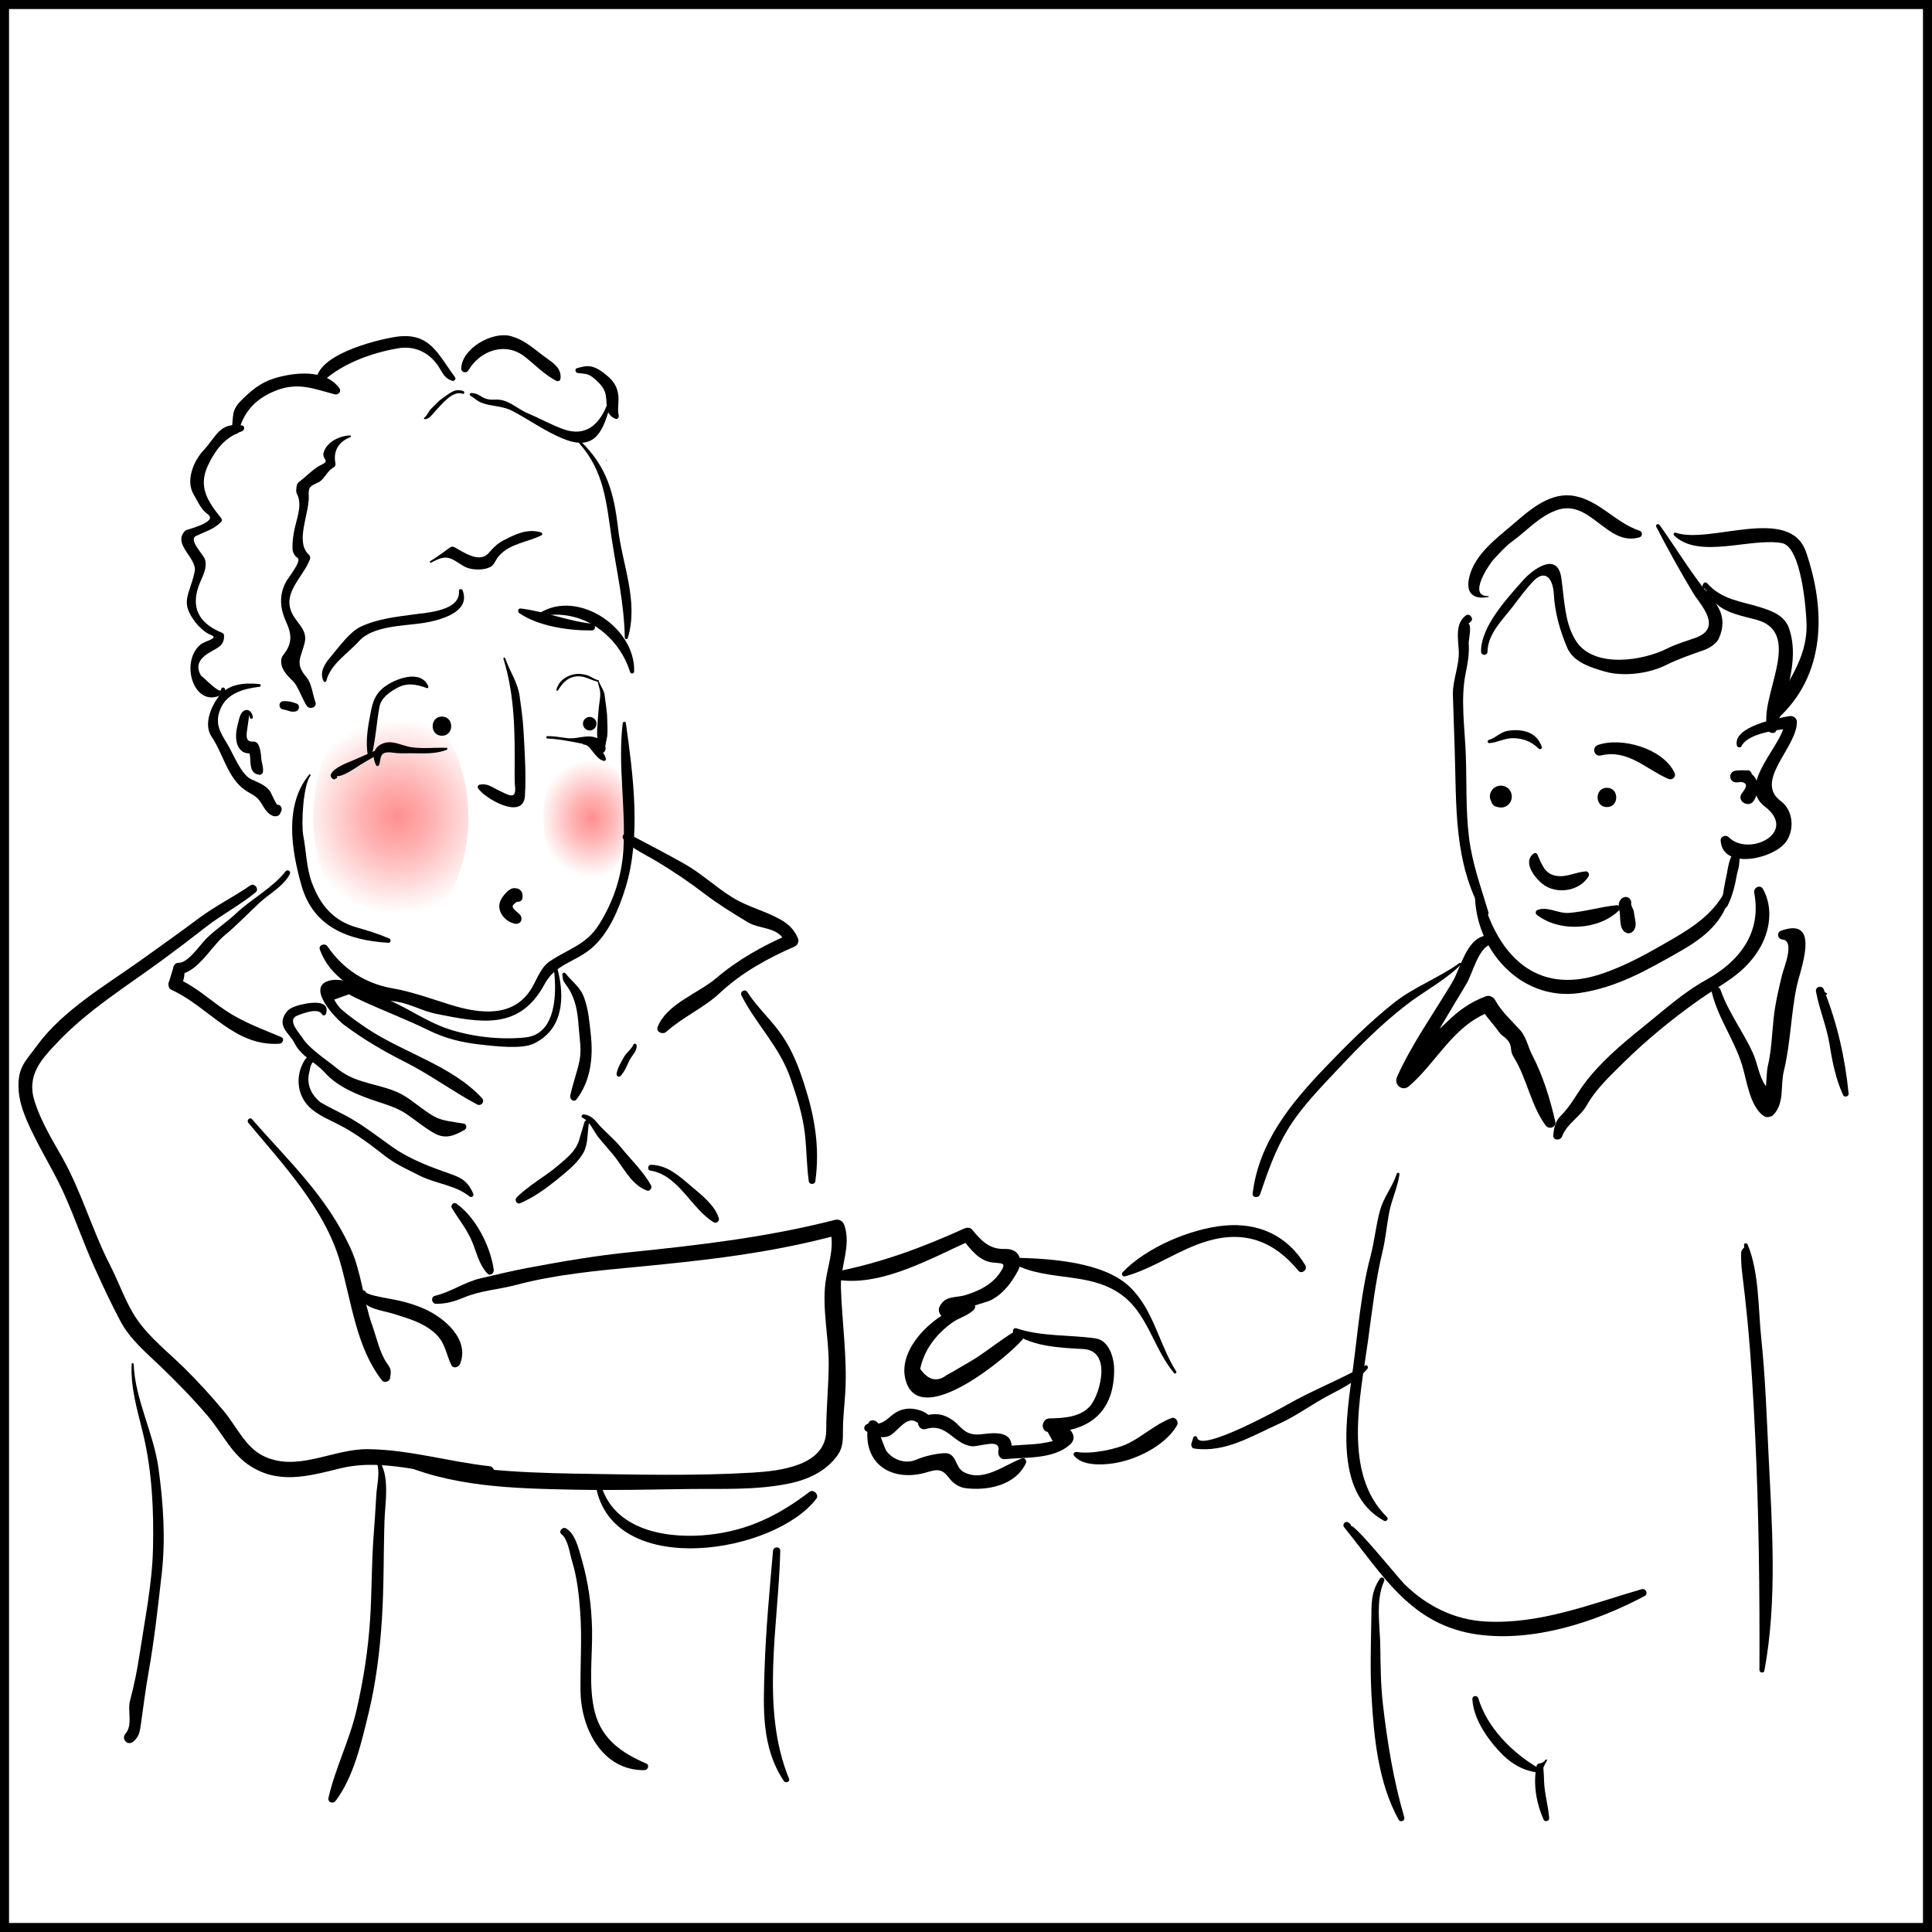 <?xml version="1.0" encoding="utf-8"?>
<!-- Generator: Adobe Illustrator 14.0.0, SVG Export Plug-In . SVG Version: 6.00 Build 43363)  -->
<!DOCTYPE svg PUBLIC "-//W3C//DTD SVG 1.1//EN" "http://www.w3.org/Graphics/SVG/1.1/DTD/svg11.dtd">
<svg version="1.1" id="Layer_1" xmlns="http://www.w3.org/2000/svg" xmlns:xlink="http://www.w3.org/1999/xlink" x="0px" y="0px"
	 width="400px" height="400px" viewBox="0 0 400 400" enable-background="new 0 0 400 400" xml:space="preserve">
<rect x="0" fill="none" stroke="#000000" stroke-width="3.74" width="400" height="400"/>
<radialGradient id="SVGID_1_" cx="-2943.248" cy="-580.052" r="49.052" gradientTransform="matrix(0.42 0 0 0.421 1318.434 413.229)" gradientUnits="userSpaceOnUse">
	<stop  offset="0" style="stop-color:#FF0000;stop-opacity:0.95"/>
	<stop  offset="0.364" style="stop-color:#FF0000;stop-opacity:0.651"/>
	<stop  offset="0.976" style="stop-color:#FF0000;stop-opacity:0"/>
</radialGradient>
<ellipse opacity="0.46" fill-rule="evenodd" clip-rule="evenodd" fill="url(#SVGID_1_)" cx="80.916" cy="169.271" rx="16.066" ry="24.35"/>
<radialGradient id="SVGID_2_" cx="-2847.519" cy="-477.422" r="26.476" gradientTransform="matrix(0.42 0 0 0.471 1318.434 394.259)" gradientUnits="userSpaceOnUse">
	<stop  offset="0" style="stop-color:#FF0000;stop-opacity:0.95"/>
	<stop  offset="0.364" style="stop-color:#FF0000;stop-opacity:0.651"/>
	<stop  offset="0.976" style="stop-color:#FF0000;stop-opacity:0"/>
</radialGradient>
<ellipse opacity="0.46" fill-rule="evenodd" clip-rule="evenodd" fill="url(#SVGID_2_)" cx="121.166" cy="169.271" rx="8.672" ry="14.727"/>
<g>
	<g>
		<path d="M104.232,136.392c2.391,7.756,2.374,15.446,2.317,23.532c-0.007,1.097-0.001,1.996,0.095,3.054
			c0.257,2.813-1.646,1.464-3.243,0.737c-1.599-0.728-2.418-1.6-4.125-1.249c-0.311,0.064-0.476,0.481-0.302,0.743
			c1.422,2.143,9.376,6.724,9.704,1.579c0.281-4.412-0.047-9.114-0.288-13.529c-0.127-2.324-0.474-4.755-0.794-7.059
			c-0.416-2.98-2.027-5.098-2.989-7.912C104.527,136.053,104.157,136.15,104.232,136.392L104.232,136.392z"/>
	</g>
</g>
<g>
	<g>
		<path d="M67.569,140.961c0.809-3.421,4.513-5.711,6.775-8.236c2.836-3.165,9.157-3.118,13.112-3.715
			c3.245-0.49,10.138-2.129,8.324-6.78c-0.147-0.377-0.808-0.367-0.764,0.104c0.379,4.094-6.456,4.489-9.292,4.869
			c-3.75,0.503-7.655,0.936-11.104,2.579c-2.258,1.076-4.487,4.251-6.087,6.115c-1.272,1.482-2.477,3.243-1.534,5.139
			C67.12,141.277,67.509,141.215,67.569,140.961L67.569,140.961z"/>
	</g>
</g>
<g>
	<g>
		<path d="M111.043,127.853c8.534-2.478,16.864,3.126,19.414,11.29c0.145,0.463,0.827,0.374,0.84-0.114
			c0.273-9.501-12.623-17.661-20.435-11.485C110.713,127.663,110.875,127.901,111.043,127.853L111.043,127.853z"/>
	</g>
</g>
<g>
	<g>
		<path d="M91.495,152.329c2.559,0,2.559-3.969,0-3.969S88.936,152.329,91.495,152.329L91.495,152.329z"/>
	</g>
</g>
<g>
	<g>
		<path d="M122.095,151.236c0.764,0,1.401-0.637,1.401-1.401s-0.637-1.401-1.401-1.401s-1.401,0.637-1.401,1.401
			S121.331,151.236,122.095,151.236L122.095,151.236z"/>
	</g>
</g>
<g>
	<g>
		<path d="M78.494,158.352c0.478-1.386-0.095-2.968,2.917-2.51c1.176,0.179,2.31,0.111,3.493,0.107
			c2.625-0.007,5.095,0.262,7.583-0.719c0.209-0.082,0.188-0.393-0.054-0.401c-2.469-0.084-4.895,0.237-7.358-0.139
			c-1.629-0.249-3.535-1.317-5.23-0.93c-2.403,0.548-3.042,2.608-1.972,4.674C78.017,158.713,78.405,158.613,78.494,158.352
			L78.494,158.352z"/>
	</g>
</g>
<g>
	<g>
		<path d="M113.358,152.907c1.998,0.07,4.067,0.462,6.035,0.844c1.481,0.287,2.955,0.45,3.904,1.756
			c0.683,0.938,2.435,0.416,2.004-0.845c-0.546-1.6-2.027-2.259-3.656-2.188c-1.526,0.066-2.766,0.554-4.36,0.333
			c-1.318-0.182-2.591-0.392-3.928-0.406C113.031,152.398,113.033,152.896,113.358,152.907L113.358,152.907z"/>
	</g>
</g>
<g>
	<g>
		<path d="M88.672,142.092c-1.568-3.716-7.17-1.483-9.396,0.371c-1.679,1.399-2.14,3.047-2.546,5.116
			c-0.571,2.903-1.117,6.05-0.537,8.977c0.074,0.375,0.643,0.351,0.731,0c0.848-3.348,1.015-6.786,1.63-10.178
			c0.34-1.875,2.031-3.038,3.576-3.902c2.183-1.222,4.065-0.797,6.257-0.013C88.621,142.548,88.748,142.272,88.672,142.092
			L88.672,142.092z"/>
	</g>
</g>
<g>
	<g>
		<path d="M125.317,154.771c-0.09-0.133,0.368-2.079,0.396-2.306c0.143-1.175,0.021-2.417,0.005-3.599
			c-0.022-1.633-0.341-3.173-0.513-4.79c-0.124-1.164-0.868-2.036-1.272-3.123c-0.048-0.131-0.228-0.079-0.206,0.057
			c0.061,0.386,0.469,1.767,0.488,1.896c0.195,1.295-0.127,2.397-0.252,3.667c-0.136,1.383-0.212,2.779-0.302,4.166
			c-0.066,1.012-0.197,4.222,1.349,4.433C125.22,155.2,125.467,154.994,125.317,154.771L125.317,154.771z"/>
	</g>
</g>
<g>
	<g>
		<path d="M123.871,140.832c-1.042-0.265-1.654-0.922-2.712-1.14c-0.861-0.177-1.526-0.247-2.395-0.069
			c-1.644,0.336-3.18,1.491-3.557,3.17c-0.043,0.192,0.215,0.308,0.32,0.135c0.994-1.635,2.177-2.889,4.231-2.913
			c1.503-0.018,2.637,0.868,4.029,1.117C123.982,141.167,124.068,140.881,123.871,140.832L123.871,140.832z"/>
	</g>
</g>
<g>
	<g>
		<path d="M128.925,149.75c-1.049,8.747,0.707,17.542,0.13,26.338c-0.361,5.499-2.081,10.607-4.995,15.263
			c-2.71,4.331-6.421,5.079-10.313,7.736c-1.833,1.251-2.619,3.795-3.729,5.602c-3.782,6.155-10.847,5.172-16.762,3.335
			c-3.977-1.234-7.933-2.699-12.072-3.418c-5.53-0.961-10.186-3.976-13.375-8.665c-0.521-0.767-1.94-0.306-1.583,0.667
			c1.592,4.322,4.742,6.596,8.498,8.98c2.188,1.39,4.866,1.401,7.333,1.786c2.953,0.462,5.369,1.953,8.271,2.536
			c9.296,1.867,17.266,3.438,22.424-6.162c2.205-4.104,6.222-4.524,9.611-7.336c3.617-3,5.779-8.204,7.127-12.563
			c3.3-10.667,1.596-23.349,0.084-34.188C129.518,149.26,128.965,149.415,128.925,149.75L128.925,149.75z"/>
	</g>
</g>
<g>
	<g>
		<path d="M114.684,200.709c0.585,4.768,0.562,13.393-5.882,14.075c-5.202,0.552-11.132-0.124-16.033-1.764
			c-4.878-1.632-9.103-4.882-13.944-6.675c-3.188-1.181-7.219-4.36-10.825-3.261c-4.647,1.418,1.639,7.917,3.192,9.077
			c4.012,2.997,8.105,5.417,12.577,7.663c5.225,2.624,9.89,6.113,15.012,8.841c0.845,0.449,1.667-0.612,1.014-1.314
			c-6.261-6.73-16.118-9.334-23.646-14.324c-1.885-1.25-3.833-2.617-5.534-4.105c-0.571-0.588-1.042-1.244-1.412-1.97
			c1.013-0.364,2.025-0.729,3.038-1.093c0.838,0.472,1.697,0.9,2.578,1.285c4.631,2.161,9.411,3.938,14.027,6.217
			c3.386,1.671,6.934,2.507,10.667,2.913c2.731,0.296,8.426,1.018,10.971-0.194c6.163-2.936,6.486-9.568,4.948-15.472
			C115.324,200.204,114.631,200.277,114.684,200.709L114.684,200.709z"/>
	</g>
</g>
<g>
	<g>
		<path d="M67.484,209.904c1.099-3.426-4.531-2.147-6.09-1.641c-1.368,0.443-2.145,0.994-2.679,2.309
			c-0.918,2.259,1.365,3.609,2.198,5.288c1.469,2.959,4.157,3.835,6.335,6.208c2.398,2.613,5.376,3.974,8.643,5.23
			c2.712,1.044,5.773,1.674,8.212,3.313c1.936,1.303,3.66,2.785,5.694,3.956c2.442,1.406,4.293,0.551,6.415-0.664
			c0.486-0.279,0.44-1.153-0.165-1.263c-1.942-0.349-4.447-0.534-6.104-1.456c-2.071-1.153-3.883-2.788-5.869-4.083
			c-4.302-2.805-9.994-2.345-14.181-5.811c-2.093-1.733-5.868-4.135-7.288-6.421c-0.539-0.867-3.269-3.688-1.131-4.563
			c1.13-0.463,4.413-1.77,5.209-0.299C66.872,210.357,67.373,210.25,67.484,209.904L67.484,209.904z"/>
	</g>
</g>
<g>
	<g>
		<path d="M66.41,219.169c-0.841-1.571-2.634-0.881-3.44,0.495c-1.844,3.147-1.472,6.995,1.039,9.5
			c1.684,1.68,4.236,2.695,6.306,3.77c3.405,1.768,6.358,4.028,9.373,6.38c2.224,1.734,4.702,2.828,7.2,4.093
			c3.289,1.666,7.415,1.951,10.288,4.288c0.453,0.368,1.039-0.08,0.794-0.612c-1.067-2.329-2.13-3.111-4.498-3.951
			c-4.33-1.535-8.516-3.027-12.318-5.718c-3.23-2.286-6.141-4.615-9.666-6.486c-1.733-0.92-3.489-1.723-5.176-2.731
			c-2.183-1.849-2.915-4.031-2.193-6.547c0.222-1.597,0.874-2.336,1.956-2.22C66.247,219.609,66.523,219.38,66.41,219.169
			L66.41,219.169z"/>
	</g>
</g>
<g>
	<g>
		<path d="M53.704,141.628c-3.244-0.315-6.642-0.071-8.688,2.916c-1.419,2.072-2.857,5.551-1.203,7.986
			c2.345,3.451,3.219,8.187,6.585,10.799c1.599,1.241,2.65,1.156,3.835,3.18c0.555,0.947,1.115,1.866,2.112,2.345
			c0.542,0.261,1.394,0.208,1.673-0.439c0.068-0.158,0.137-0.316,0.205-0.474c0.272-0.629-0.045-1.282-0.764-1.332
			c-0.293-0.02-1.257-2.282-1.401-2.529c-0.915-1.562-2.563-2.011-4.102-2.771c-2.107-1.04-3.684-5.313-4.87-7.239
			c-1.597-2.593-2.741-4.45-1.334-7.544c1.422-3.127,4.98-3.972,7.951-4.334C54.063,142.148,54.071,141.664,53.704,141.628
			L53.704,141.628z"/>
	</g>
</g>
<g>
	<g>
		<path d="M52.345,148.512c-0.06-0.773-0.618-1.732-1.565-1.472c-1.127,0.31-1.331,2.188-1.59,3.103
			c-0.799,2.819-0.237,6.663,3.572,5.684c-0.439-0.179-0.878-0.357-1.318-0.537c0.834,1.724-0.365,4.792,2.26,5.122
			c0.301,0.038,0.687-0.257,0.731-0.557c0.156-1.041-0.294-1.929-0.358-2.986c-0.061-1.003-0.175-1.852-0.618-2.756
			c-0.164-0.336-0.632-0.615-1.008-0.578c-1.779,0.171-1.431-1.529-1.227-2.831c0.074-0.471,0.127-0.943,0.199-1.414
			c0.052-0.342,0.21-1.922,0.299-0.778C51.754,148.909,52.377,148.912,52.345,148.512L52.345,148.512z"/>
	</g>
</g>
<g>
	<g>
		<path d="M45.782,142.736c-0.116,1.537-5.871-4.967-3.633-2.056c-2.875-3.741,0.678-5.251,2.668-6.417
			c1.184-0.693,1.586-1.4,1.575-2.668c-0.002-0.301-0.193-0.49-0.454-0.597c-4.935-2.021-6.613-5.447-4.508-10.424
			c0.648-1.532,1.481-3.038,1.014-4.735c-0.275-0.999-3.54-4.086-1.827-4.896c1.892-0.894,3.674-1.36,5.152-2.868
			c0.242-0.246,0.202-0.578,0-0.828c-2.771-3.445-4.864-6.503-2.627-11.067c1.578-3.22,3.446-5.63,6.97-6.899
			c0.513-0.185,0.669-1.104,0-1.2c-4.702-0.677-5.223,2.203-8.017,5.208c-2.065,2.222-3.683,6.253-2.002,9.08
			c0.862,1.449,1.482,3.071,2.899,4.085c2.32,1.66-4.407,3.177-4.612,3.382c-2.856,2.856,2.547,5.688,1.92,8.548
			c-1.1,5.02-3.153,6.193,0.247,10.567c0.661,0.85,1.956,2.053,2.967,2.439c2.077,0.794-1.042,1.241-2.01,2.062
			c-4.517,3.827-1.076,13.948,4.907,10.076c0.124-0.081,0.23-0.224,0.218-0.38c-0.01-0.137-0.021-0.275-0.031-0.412
			C46.559,142.21,45.822,142.21,45.782,142.736L45.782,142.736z"/>
	</g>
</g>
<g>
	<g>
		<path d="M49.426,89.295c1.092-4.259,3.738-6.94,7.922-8.513c4.484-1.685,7.733-0.243,11.995,0.866
			c0.66,0.172,1.39-0.602,0.944-1.229c-2.913-4.102-9.387-3.355-13.605-2.051c-2.723,0.842-4.758,2.54-6.733,4.53
			c-2.106,2.123-1.561,3.167-1.987,5.994C47.821,89.833,49.177,90.266,49.426,89.295L49.426,89.295z"/>
	</g>
</g>
<g>
	<g>
		<path d="M66.001,79.796c4.077-4.286,10.684-6.702,16.41-7.685c3.713-0.638,6.86,1.099,8.695,4.271
			c0.711,1.229,1.18,2.032,2.534,2.47c0.398,0.129,0.838-0.381,0.571-0.743c-3.639-4.934-5.268-9.495-12.446-8.342
			c-4.048,0.65-17.347,3.909-16.219,9.908C65.584,79.878,65.868,79.937,66.001,79.796L66.001,79.796z"/>
	</g>
</g>
<g>
	<g>
		<path d="M96.963,76.702c2.447-4.168,7.677-6.006,11.702-2.841c2.081,1.636,4.185,3.818,6.532,4.992
			c0.409,0.205,0.801-0.054,0.849-0.487c0.205-1.843-1.081-2.949-2.535-3.959c-2.592-1.801-4.689-4.023-7.814-4.834
			c-3.814-0.989-10.095,2.565-10.208,6.731C95.466,77.101,96.572,77.369,96.963,76.702L96.963,76.702z"/>
	</g>
</g>
<g>
	<g>
		<path d="M119.656,77.24c1.169,0.127,2.019,0.064,3,0.835c0.989,0.777,2.199,1.901,2.599,3.111c0.688,2.081-0.34,4.48,2.189,5.534
			c0.402,0.168,0.74-0.305,0.658-0.658c-0.332-1.431,0.103-2.88-0.103-4.335c-0.238-1.681-0.936-2.779-2.2-3.859
			c-0.868-0.742-1.902-1.541-3.007-1.882c-1.221-0.376-2.044-0.076-3.275,0.222C118.899,76.358,119.101,77.18,119.656,77.24
			L119.656,77.24z"/>
	</g>
</g>
<g>
	<g>
		<path d="M64.023,160.362c-5.215,6.32-3.694,15.61-1.605,22.966c2.472,8.702,9.792,11.373,18.001,11.865
			c0.573,0.034,0.569-0.73,0.124-0.917c-2.196-0.921-4.384-1.612-6.674-2.258c-4.877-1.375-7.59-4.663-9.302-9.283
			c-1.151-3.105-1.15-6.492-1.775-9.714c-0.437-2.253-0.087-10.372,1.49-12.459C64.396,160.412,64.142,160.217,64.023,160.362
			L64.023,160.362z"/>
	</g>
</g>
<g>
	<g>
		<path d="M69.635,160.638c1.133,0.403,4.141-1.789,4.967-2.293c2.221-1.355,4.503-2.578,6.753-3.879
			c0.198-0.114,0.066-0.446-0.157-0.373c-2.764,0.903-5.427,2.185-8.1,3.326c-1.297,0.554-3.848,1.453-4.554,2.813
			c-0.139,0.269-0.109,0.571,0.103,0.793c0.06,0.063,0.119,0.125,0.179,0.188c0.131,0.138,0.39,0.187,0.551,0.071
			c0.086-0.047,0.172-0.093,0.258-0.14C69.885,161.056,69.885,160.727,69.635,160.638L69.635,160.638z"/>
	</g>
</g>
<g>
	<g>
		<path d="M120.907,154.159c0.814-0.053,1.619,1.24,2.076,1.782c0.594,0.706,1.077,1.338,2,1.593
			c0.275,0.076,0.525-0.183,0.455-0.455c-0.271-1.045-0.953-1.782-1.867-2.578c-0.725-0.632-1.835-1.299-2.806-0.868
			C120.508,153.748,120.637,154.177,120.907,154.159L120.907,154.159z"/>
	</g>
</g>
<g>
	<g>
		<path d="M125.499,95.361c0.101,0,0.101-0.155,0-0.155S125.399,95.361,125.499,95.361L125.499,95.361z"/>
	</g>
</g>
<g>
	<g>
		<path d="M119.894,91.749c5.187,5.808,5.615,12.14,6.71,19.475c1.054,7.061,2.631,13.615,2.749,20.784
			c0.006,0.365,0.526,0.434,0.63,0.085c2.281-7.645-1.153-15.138-2.03-22.78c-0.836-7.287-2.333-12.719-7.702-17.922
			C120.015,91.163,119.677,91.507,119.894,91.749L119.894,91.749z"/>
	</g>
</g>
<g>
	<g>
		<path d="M125.588,84.052c-1.615,3.958-4.413,6.347-8.746,4.874c-2.546-0.866-4.983-2.269-7.46-3.309
			c-2.596-1.091-4.122-3.054-6.949-2.88c-2.834,0.174-2.791-1.346-4.901-1.362c-0.283-0.002-0.408,0.407-0.147,0.544
			c0.419,0.221,1.562,1.16,2.122,1.394c2.11,0.883,4.438,0.653,6.512,1.736c3.461,1.807,6.716,4.164,10.325,5.685
			c6.403,2.698,8.348-0.729,9.901-6.501C126.362,83.797,125.749,83.657,125.588,84.052L125.588,84.052z"/>
	</g>
</g>
<g>
	<g>
		<path d="M95.938,80.982c-1.824-0.716-3.03,0.615-4.454,1.572c-0.808,0.542-1.508,1.409-2.22,2.078
			c-0.534,0.502-0.834,1.452-1.416,1.844c-0.132,0.088-0.089,0.309,0.083,0.308c1.009-0.007,1.62-1.081,2.241-1.724
			c1.249-1.292,3.545-4.304,5.614-3.534C96.131,81.654,96.271,81.113,95.938,80.982L95.938,80.982z"/>
	</g>
</g>
<g>
	<g>
		<path d="M72.488,90.147c-1.937,0.083-4.11,0.985-5.139,2.742c-1.397,2.385,1.539,2.264-0.972,3.419
			c-1.341,0.617-3.125,2.479-4.432,3.439c-0.64,0.47-0.547,1.188-0.627,1.931c0,0.189,0.048,0.366,0.143,0.53
			c1.134,2.186,0.134,4.636-0.368,6.84c-0.358,1.573-0.604,3.112-0.52,4.714c0.033,0.617,0.475,1.406,1.01,1.72
			c0.979,0.573-1.849,4.078-2.229,4.735c-1.648,2.853-1.415,5.655-0.123,8.515c1.231,2.726,1.3,4.504-0.601,6.896
			c-0.505,0.634-0.49,1.495-0.278,2.267c0.364,1.322,1.541,2.354,2.454,3.286c0.838,0.856,1.867,3.697,2.691,4.94
			c0.587,0.886,2.211,0.34,1.804-0.761c-0.607-1.639-0.729-3.847-1.9-5.213c-2.421-2.826-1.048-4.049-0.333-7.022
			c0.568-2.361-0.997-3.599-2.159-5.373c-3.075-4.691,1.858-8.092,3.28-12.007c0.104-0.289-0.011-0.688-0.236-0.891
			c-2.947-2.662,0.148-8.629-0.029-12.144c-0.098-1.93,0.232-2.026,1.982-2.835c1.255-0.581,1.813-2.434,3.2-3.125
			c0.309-0.153,0.407-0.528,0.342-0.839c-0.521-2.485,0.665-4.482,3.089-5.401C72.72,90.44,72.709,90.138,72.488,90.147
			L72.488,90.147z"/>
	</g>
</g>
<g>
	<g>
		<path d="M58.713,146.913c0.4,0.04,0.792,0.19,1.173,0.311c0.483,0.153,0.889,0.169,1.381,0.052c0.681-0.163,0.9-1.268,0.206-1.577
			c-0.84-0.375-1.834-0.566-2.761-0.537C57.566,145.198,57.607,146.803,58.713,146.913L58.713,146.913z"/>
	</g>
</g>
<g>
	<g>
		<path d="M59.094,180.432c-2.519,3.286-7.166,5.792-10.207,8.67c-2.008,1.9-4.33,3.358-6.269,5.321
			c-1.273,1.289-3.69,4.957-5.611,4.909c-0.701-0.018-1.09,0.552-1.172,1.172c-0.268,0.878-0.535,1.757-0.802,2.635
			c-0.335,0.571-0.181,1.508,0.473,1.805c7.779,3.53,12.953,11.765,22.371,11.146c0.646-0.042,1.095-1.049,0.368-1.359
			c-3.973-1.695-7.924-3.097-11.539-5.516c-3.399-2.275-6.357-5.125-10.184-6.681c0.263,0.646,0.525,1.291,0.788,1.938
			c0.737-1.357,0.98-2.424,0.868-3.967c-0.391,0.391-0.781,0.781-1.172,1.172c3.74-0.093,6.818-5.818,9.449-7.982
			c2.572-2.115,4.836-4.519,7.27-6.782c2.039-1.896,4.985-3.425,6.275-5.95C60.318,180.343,59.498,179.906,59.094,180.432
			L59.094,180.432z"/>
	</g>
</g>
<g>
	<g>
		<path d="M129.13,173.813c1.929,2.06,4.559,3.14,6.951,4.586c3.396,2.053,6.598,4.22,9.752,6.622
			c2.88,2.193,5.924,4.081,9.028,5.937c2.541,1.518,6.332,0.851,7.699,4.138c0.213-0.523,0.426-1.046,0.639-1.568
			c-5.41,2.358-10.451,5.192-14.958,9.021c-3.674,3.121-10.223,5.3-12.076,10.053c-0.414,1.063,1.054,1.681,1.772,1.032
			c3.389-3.061,7.794-4.956,11.078-8.028c4.556-4.264,9.908-7.192,15.587-9.679c0.511-0.224,0.856-1.05,0.639-1.568
			c-0.788-1.873-1.86-2.959-3.643-3.974c-3.213-1.829-6.778-2.599-10.011-4.611c-3.489-2.171-6.353-4.942-9.928-6.952
			c-3.843-2.161-7.702-4.158-11.598-6.215C129.286,172.197,128.526,173.167,129.13,173.813L129.13,173.813z"/>
	</g>
</g>
<g>
	<g>
		<path d="M89.277,116.488c3.314-1.86,3.946-0.986,6.71,0.725c1.216,0.753,3.353,0.861,4.69,0.494
			c1.827-0.502,1.534-1.346,2.641-2.619c2.23-2.566,5.904-2.818,8.782-4.251c0.269-0.134,0.177-0.525-0.079-0.604
			c-2.84-0.883-5.42,0.413-7.976,1.752c-1.169,0.613-2.052,1.586-2.912,2.554c-1.876,2.11-5.148-0.201-7.01-1.228
			c-0.262-0.145-0.646-0.186-0.904,0c-1.368,0.983-2.669,1.985-4.128,2.858C88.886,116.291,89.069,116.604,89.277,116.488
			L89.277,116.488z"/>
	</g>
</g>
<g>
	<g>
		<path d="M122.516,129.125c-5.004-0.536-9.744-2.562-14.744-3.145c-0.557-0.065-0.636,0.702-0.26,0.961
			c3.956,2.728,10.26,3.633,15.004,3.584C123.438,130.516,123.394,129.219,122.516,129.125L122.516,129.125z"/>
	</g>
</g>
<g>
	<g>
		<path d="M108.182,185.946c0.149-1.193-0.361-2.028-1.661-2.068c-1.111-0.034-2.202,1.381-2.713,2.229
			c-1.325,2.194,0.586,4.712,2.826,5.14c1.113,0.212,1.741-0.961,1.056-1.814c-0.412-0.512-1.33-1.022-1.537-1.646
			c-0.181-0.545,1.085-1.209,1.438-1.328c-0.315-0.128-0.631-0.257-0.946-0.385c0.009,0.026,0.018,0.052,0.027,0.078
			C106.855,187.077,108.084,186.733,108.182,185.946L108.182,185.946z"/>
	</g>
</g>
<g>
	<g>
		<path d="M51.837,183.315c-3.473,2.395-7.24,4.234-10.671,6.798c-3.917,2.927-7.906,5.752-11.88,8.6
			c-7.311,5.24-16.228,10.387-21.632,17.77c-2.517,3.439-3.968,4.479-3.816,8.839c0.123,3.532,1.784,6.967,3.322,10.073
			c2.001,4.039,4.348,7.827,6.194,11.957c2.168,4.853,3.895,9.888,6.068,14.737c1.728,3.855,3.558,7.767,5.537,11.502
			c1.94,3.662,5.334,6.492,8.279,9.318c3.421,3.284,6.692,6.637,9.771,10.246c2.704,3.171,4.797,7.563,8.28,10.008
			c6.124,4.298,12.415,2.502,19.163,0.847c10.382-2.547,20.442,2.445,30.843,1.627c1.355-0.107,1.323-1.936,0-2.082
			c-8.426-0.933-16.66-3.445-25.169-3.521c-7.379-0.065-14.784,4.979-21.882,1.263c-3.494-1.829-5.425-6.175-7.888-9.12
			c-2.618-3.129-5.339-6.137-8.25-8.995c-3.257-3.198-7.081-6.185-9.702-9.957c-2.318-3.335-3.734-7.619-5.601-11.256
			c-3.736-7.279-5.924-15.255-9.966-22.408c-2.113-3.739-4.294-7.306-5.637-11.421c-1.792-5.492,1.297-8.779,4.871-12.519
			c6.306-6.597,14.303-11.542,21.628-16.922c2.997-2.201,5.958-4.457,8.89-6.745c3.328-2.598,7.131-4.572,10.347-7.219
			C53.726,184.083,52.679,182.735,51.837,183.315L51.837,183.315z"/>
	</g>
</g>
<g>
	<g>
		<path d="M51.415,232.475c7.163,8.589,15.818,17.774,18.993,28.782c2.38,8.255,3.305,17.644,8.677,24.548
			c0.44,0.565,1.57,0.267,1.675-0.441c0.222-1.504,0.291-1.809-0.608-3.061c-1.51-2.104-2.232-5.515-3.095-7.938
			c-1.833-5.147-2.224-11.049-4.512-16c-4.988-10.791-12.697-17.877-20.373-26.646C51.713,231.195,50.979,231.952,51.415,232.475
			L51.415,232.475z"/>
	</g>
</g>
<g>
	<g>
		<path d="M74.881,267.482c-0.077,0.168-0.153,0.335-0.229,0.502c-0.178,0.267-0.191,0.724,0,0.988
			c1.541,2.146,4.417,2.295,6.755,3.026c3.027,0.948,6.018,1.753,8.479,3.871c2.308,1.987,2.365,4.215,3.543,6.732
			c0.409,0.873,1.551,0.475,1.832-0.239c1.996-5.081-3.226-9.479-7.319-11.338c-2.347-1.065-4.959-1.733-7.494-2.175
			c-1.159-0.202-4.556-0.791-4.74-1.368C75.573,267.068,75.019,267.083,74.881,267.482L74.881,267.482z"/>
	</g>
</g>
<g>
	<g>
		<path d="M90.293,269.943c2.021,0.004,3.765-0.466,5.636-1.259c3.572-1.514,7.245-1.671,10.933-2.656
			c8.091-2.164,16.975-2.971,25.283-3.762c14.225-1.354,27.746-2.882,41.569-6.641c-0.65-0.369-1.301-0.738-1.951-1.107
			c1.211,3.413-0.41,7.521-0.859,11.013c-0.703,5.468,0.704,11.416,0.673,16.94c-0.026,4.567-0.511,9.068-0.514,13.625
			c-0.005,7.425-9.671,8.461-15.304,8.797c-12.086,0.722-24.474,0.4-36.579,0.208c-12.404-0.197-25.181-0.887-37.147-4.377
			c-0.968-0.282-1.638,1.21-0.697,1.653c11.802,5.559,25.014,5.791,37.844,6.05c7.756,0.156,15.519-0.036,23.274-0.141
			c6.996-0.094,14.024,0.28,20.914-1.138c3.936-0.81,7.722-2.564,10.055-5.878c1.134-1.609,1.1-3.243,1.099-5.175
			c-0.002-2.704,0.349-5.313,0.495-8c0.396-7.246-0.705-14.422-0.919-21.643c-0.127-4.288,2.166-8.512,0.724-12.779
			c-0.28-0.83-1.077-1.331-1.951-1.107c-14.154,3.618-28.106,5.229-42.614,6.707c-6.94,0.707-13.855,1.893-20.708,3.176
			c-3.358,0.629-6.727,1.438-10.054,2.215c-3.318,0.775-6.135,2.834-9.427,3.615C89.126,268.504,89.348,269.94,90.293,269.943
			L90.293,269.943z"/>
	</g>
</g>
<g>
	<g>
		<path d="M173.793,265.03c9.108,1.191,19.139-4.612,27.213-8.214c-0.57-0.073-1.142-0.147-1.712-0.221
			c1.56,1.948,3.409,4.458,6.115,4.785c2.055,0.248,3.156-0.105,1.622,2.129c-1.686,2.455-4.195,3.678-6.95,4.568
			c-2.269,0.734-4.252,0.064-5.49,2.315c-0.673,1.225,0.348,2.312,1.29,2.908c0.509,0.323,1.26-0.094,1.229-0.705
			c-0.065-1.283,6.747-2.734,8.098-3.439c2.588-1.352,4.295-3.683,5.618-6.198c0.653-1.243,0.593-3.123-0.763-3.917
			c-0.749-0.439-1.396-0.47-2.239-0.457c-3.063,0.045-4.797-1.846-6.532-3.987c-0.423-0.521-1.175-0.465-1.712-0.221
			c-8.629,3.912-16.778,6.929-26.035,8.819C172.417,263.427,172.84,264.905,173.793,265.03L173.793,265.03z"/>
	</g>
</g>
<g>
	<g>
		<path d="M201.293,269.975c-6.445,0.534-16.445,9.165-13.552,16.496c3.54,8.971,20.966-5.637,23.877-9.049
			c0.834-0.977-0.218-2.536-1.414-1.833c-2.812,1.653-5.347,3.763-8.093,5.534c-1.22,0.787-2.501,1.479-3.745,2.227
			c-0.77,0.471-1.554,0.916-2.353,1.336c-1.996,1.525-3.827,1.1-5.495-1.278c0.826-4.007,3.4-7.285,6.685-9.613
			c1.452-1.029,3.336-1.411,4.53-2.757C202.062,270.667,201.875,269.926,201.293,269.975L201.293,269.975z"/>
	</g>
</g>
<g>
	<g>
		<path d="M209.989,276.117c4.089,2.722,9.575,2.927,14.305,3.187c5.919,0.325,3.509,9.129,1.552,11.618
			c-1.977,2.513-5.652,2.691-8.552,2.745c-1.576,0.029-1.996,2.457-0.38,2.809c0.348,0.631,0.694,1.262,1.042,1.893
			c-1.573,0.387-3.172,0.617-4.795,0.69c-1.724,0.141-3.446,0.194-5.169,0.361c0.432,0.566,0.863,1.133,1.294,1.699
			c0.797-3.811-1.209-4.622-4.645-4.33c-1.479,0.126-2.776,0.483-4.233-0.161c-1.229-0.545-2.074-1.842-3.166-2.598
			c-2.079-1.441-3.854-1.513-6.234-0.794c0.44,0.758,0.882,1.515,1.322,2.271c0.081-0.09,0.162-0.18,0.243-0.269
			c0.543-0.599,0.478-1.319,0-1.924c-1.027-1.302-3.471-1.864-5.049-1.614c-3.61,0.571-3.575,3.635-7.503,3.07
			c-0.902-0.13-1.569,1.048-0.659,1.564c1.487,0.844,2.889,1.601,4.604,1.008c1.95-0.674,4.058-5.375,6.685-2.104
			c0-0.642,0-1.283,0-1.924c-0.081,0.09-0.161,0.181-0.242,0.271c-0.86,0.966-0.048,2.697,1.322,2.271
			c4.238-1.32,5.629,3.007,9.344,3.564c1.604,0.241,6.207-1.808,5.624,0.984c-0.163,0.779,0.373,1.788,1.294,1.699
			c4.308-0.419,10.037,0.056,13.479-2.957c2.699-2.362-2.105-5.063-3.797-5.431c-0.126,0.937-0.253,1.872-0.38,2.809
			c8.4-0.155,13.376-4.312,13.38-12.93c0.001-2.365-0.986-6.087-3.865-6.498c-5.454-0.779-11.055-0.325-16.354-2.083
			C209.775,274.79,209.443,275.754,209.989,276.117L209.989,276.117z"/>
	</g>
</g>
<g>
	<g>
		<path d="M243.53,283.959c-3.585-5.67-4.676-12.792-9.638-17.532c-5.446-5.202-16.494-5.844-23.599-6.025
			c-0.68-0.018-0.966,0.973-0.351,1.296c7.424,3.896,16.519,1.26,23.293,7.206c4.548,3.99,5.945,10.796,9.864,15.387
			C243.303,284.528,243.694,284.219,243.53,283.959L243.53,283.959z"/>
	</g>
</g>
<g>
	<g>
		<path d="M181.865,294.763c-0.05-0.068-0.099-0.137-0.148-0.205c-0.478-0.662-1.781-0.755-1.953,0.255
			c-1.436,8.436,5.08,12.208,12.32,9.953c2.358-0.734,3.167-0.441,4.576,1.432c0.692,0.92,1.989,1.742,3.134,1.896
			c4.627,0.62,10.465-0.57,12.597-5.147c0.229-0.493-0.152-1.242-0.78-1.015c-3.646,1.321-7.946,4.999-12.046,2.861
			c-1.975-1.03-1.368-4.106-4.169-3.93c-1.872,0.119-4.05,0.642-5.775,1.378c-2.202,0.94-4.909-0.046-6.192-1.979
			c-0.107-0.162-1.842-4.444-1.563-4.83C181.99,295.257,181.99,294.937,181.865,294.763L181.865,294.763z"/>
	</g>
</g>
<g>
	<g>
		<path d="M222.357,301.352c1.603,2.126,5.617,1.975,8.001,1.639c4.746-0.669,10.823-3.601,13.326-7.873
			c0.428-0.73-0.287-1.844-1.165-1.515c-3.109,1.165-5.724,3.584-8.686,5.12c-2.582,1.338-7.89,2.414-10.905,1.887
			C222.548,300.543,222.058,300.956,222.357,301.352L222.357,301.352z"/>
	</g>
</g>
<g>
	<g>
		<path d="M270.257,261.966c-3.721-6.196-9.724-8.891-16.828-8.219c-6.949,0.657-16.175,4.558-20.994,9.657
			c-0.345,0.366-0.006,0.985,0.494,0.849c5.977-1.631,11.124-5.583,17.153-7.33c7.692-2.23,13.742,0.099,18.727,6.16
			C269.486,263.904,270.785,262.846,270.257,261.966L270.257,261.966z"/>
	</g>
</g>
<g>
	<g>
		<path d="M363.191,184.833c1.572,8.291-3.031,14.208-10.003,18.07c-4.802,2.661-8.843,6.385-13.113,9.803
			c-4.291,3.435-8.928,7.376-12.19,11.834c-1.647,2.253-2.731,4.488-4.752,6.475c-1.143,1.123-1.397,2.519-1.549,4.03
			c-0.11,1.105,1.493,1.171,1.824,0.247c0.93-2.591,3.781-4.069,5.123-6.47c1.844-3.299,4.722-5.96,7.386-8.606
			c4.794-4.766,10.374-9.338,15.897-13.23c4.792-3.378,9.095-5.153,12.31-10.327c2.347-3.776,3.076-8.652,0.885-12.591
			C364.432,183.032,362.99,183.77,363.191,184.833L363.191,184.833z"/>
	</g>
</g>
<g>
	<g>
		<path d="M308.369,193.631c-4.669,0.036-5.723,6.432-7.733,9.804c-3.844,6.448-8.296,12.638-11.386,19.502
			c-0.739,1.643,1.084,3.149,2.497,1.927c5.774-4.993,9.152-12.593,16.798-15.402c-0.625-0.254-1.25-0.509-1.875-0.763
			c0.943,1.819,2.418,3.158,3.595,4.858c0.33,0.475,0.744,0.87,1.241,1.187c1.98,1.711,0.839,2.42,1.859,4.059
			c2.788,4.479,3.525,9.915,6.623,14.187c0.716,0.987,2.301,0.42,2.006-0.846c-1.103-4.715-2.533-9.432-4.779-13.735
			c-0.859-1.646-1.212-3.743-2.505-5.161c-1.695-1.858-3.992-3.966-5.173-6.224c-0.321-0.614-1.209-1.011-1.875-0.764
			c-3.235,1.201-5.562,2.88-8.027,5.272c-1.72,1.67-3.554,3.094-5.126,4.932c-1.725,2.017-3.057,4.332-5.01,6.152
			c0.886,0.516,1.771,1.031,2.657,1.547c2.113-5.199,5.255-9.997,8.068-14.831c1.138-1.954,2.36-3.853,3.483-5.812
			c1.212-2.114,2.355-7.155,4.915-8.01C309.626,195.176,309.485,193.623,308.369,193.631L308.369,193.631z"/>
	</g>
</g>
<g>
	<g>
		<path d="M354.411,205.449c1.306,5.383,4.656,9.816,6.276,15.089c0.981,3.196,1.553,8.419,4.446,10.507
			c0.595,0.429,1.593,0.258,2.07-0.267c2.326-2.556,1.354-5.881,2.129-9.063c1.39-5.707,1.444-11.632,2.64-17.408
			c0.728-3.518,5.18-14.584-3.174-11.63c-1.035,0.366-0.798,1.729,0.249,1.842c2.646,0.288,0.245,5.934-0.075,7.261
			c-0.727,3.006-1.449,6.05-1.77,9.132c-0.345,3.313-0.438,6.627-1.211,9.882c-0.376,1.58-0.165,6.414-1.204,7.567
			c0.69-0.089,1.38-0.178,2.07-0.267c-1.048-0.716-0.678-2.415-1.339-3.353c-1.377-1.953-1.629-4.623-2.618-6.769
			c-2.041-4.428-5.07-8.404-6.682-13.023C355.824,203.817,354.123,204.264,354.411,205.449L354.411,205.449z"/>
	</g>
</g>
<g>
	<g>
		<path d="M311.308,165.829c0.008-0.083,0.017-0.166,0.025-0.248c-0.66,0.379-1.32,0.757-1.98,1.136
			c0.901,0.688,2.178,0.636,2.993-0.18c0.879-0.878,0.879-2.345,0-3.224c-0.878-0.878-2.345-0.878-3.223,0
			c-0.426,0.426-0.668,1.01-0.668,1.612c0,0.502,0.249,0.896,0.384,1.237C309.366,167.501,311.164,167.273,311.308,165.829
			L311.308,165.829z"/>
	</g>
</g>
<g>
	<g>
		<path d="M332.694,167.097c2.577,0,2.577-3.996,0-3.996S330.116,167.097,332.694,167.097L332.694,167.097z"/>
	</g>
</g>
<g>
	<g>
		<path d="M307.97,134.93c0.06-3.849,3.362-6.821,5.519-9.708c1.206-1.616,2.414-3.208,3.776-4.698
			c2.698-2.948,4.285-0.644,4.444,2.545c0.186,3.719,1.297,7.598,2.752,11.011c1.288,3.024,4.882,4.103,7.721,4.936
			c3.851,1.13,9.121,0.472,12.655-1.279c2.66-1.318,5.292-2.211,8.068-3.189c0.956-0.337,2.443-1.276,2.896-2.235
			c1.442-3.062,0.962-5.712-1.311-8.352c-3.977-4.619-7.336-10.288-10.886-15.269c-0.292-0.41-0.917-0.06-0.68,0.397
			c2.418,4.667,4.956,9.243,7.663,13.748c1.377,2.291,6.291,7.151,0.373,9.245c-2.095,0.741-3.841,1.213-5.922,2.248
			c-4.93,2.45-14.775,4.059-18.596-1.408c-2.54-3.636-2.562-9.084-3.2-13.321c-0.834-5.535-5.947-1.682-7.943,0.577
			c-3.277,3.707-8.754,9.597-8.662,14.753C306.654,135.788,307.956,135.789,307.97,134.93L307.97,134.93z"/>
	</g>
</g>
<g>
	<g>
		<path d="M308.13,123.406c-4.421,0.129,0.278-6.692,1.1-7.576c1.149-1.234,2.476-2.745,3.836-3.725
			c3.051-2.198,5.476-5.067,9.082-6.426c7.077-2.667,10.505,7.592,17.296,5.561c0.687-0.206,0.652-1.137,0-1.356
			c-4.921-1.657-8.26-6.178-13.374-7.177c-4.958-0.968-9.134,2.666-12.581,5.636c-3.546,3.056-8.183,6.369-9.305,11.191
			c-0.845,3.629,1.261,4.607,3.972,4.056C308.26,123.569,308.235,123.403,308.13,123.406L308.13,123.406z"/>
	</g>
</g>
<g>
	<g>
		<path d="M353.386,122.05c0.108,1.159-1.875-1.562-0.231,0.751c0.631,0.887,1.479,1.597,2.295,2.303
			c2.285,1.979,5.412,2.432,8.233,3.218c10.087,2.81,0.124,16.409,2.324,22.77c0.284,0.823,1.593,0.964,1.809,0
			c1.493-6.662,4.929-14.099,2.597-20.973c-0.904-2.668-3.554-3.645-6.01-4.409c-4.002-1.245-7.899-1.534-10.888-4.891
			c-0.835-0.938-1.587,1.205-0.438,1.057c-0.026,0.075-0.053,0.151-0.079,0.226C353.039,122.319,353.406,122.271,353.386,122.05
			L353.386,122.05z"/>
	</g>
</g>
<g>
	<g>
		<path d="M360.563,154.484c1.378-2.796,7.755-3.364,10.538-3.767c-0.534-0.407-1.068-0.814-1.603-1.221
			c-0.145,4.664-10.119,12.898-4.157,17.446c7.11,5.424-3.311,10.556-7.432,6.387c-0.573-0.581-1.716-0.176-1.665,0.69
			c0.365,6.256,11.196,3.791,13.639,0.129c1.67-2.502,1.369-6.406-1.188-8.293c-5.63-4.155,3.338-11.074,3.334-16.36
			c0-0.881-0.803-1.362-1.603-1.221c-2.427,0.43-11.706,2.137-10.824,6.083C359.699,154.789,360.364,154.889,360.563,154.484
			L360.563,154.484z"/>
	</g>
</g>
<g>
	<g>
		<path d="M360.996,160.981c0.091-0.001,0.501,0.406,0.792,0.418c0-0.634,0-1.268,0-1.901c-0.796-0.034-1.583-0.038-2.378,0.052
			c-1.777,0.201-1.445,2.689,0.327,2.42c0.574-0.087,1.355-0.148,1.688,0.42c0.306,0.524-0.598,1.585-0.841,1.947
			c-1.046,1.556,1.491,3.037,2.509,1.467c0.897-1.384,1.181-3.127,0.386-4.615c-0.752-1.407-2.632-1.756-4.068-1.64
			c0.109,0.807,0.219,1.613,0.327,2.42c0.79-0.133,1.546-0.354,2.304-0.604c1.158-0.383,0.662-2.219-0.506-1.833
			c-0.177,0.059-0.323,0.122-0.458,0.256c-0.041,0.041-0.184,0.361-0.193,0.364C360.425,160.277,360.517,160.987,360.996,160.981
			L360.996,160.981z"/>
	</g>
</g>
<g>
	<g>
		<path d="M305.4,186.206c0.621,11.22,9.962,21.074,21.596,19.392c7.768-1.124,14.182-4.846,20.888-8.66
			c4.924-2.8,9.304-6.266,10.321-12.135c0.096-0.554-0.663-0.966-0.96-0.405c-2.466,4.656-6.413,7.366-10.872,9.955
			c-4.9,2.845-9.749,5.641-15.171,7.392c-13.157,4.25-20.965-3.965-24.254-15.749C306.713,185.156,305.35,185.301,305.4,186.206
			L305.4,186.206z"/>
	</g>
</g>
<g>
	<g>
		<path d="M304.145,129.027c0.123-0.104,0.245-0.209,0.368-0.313c0.713-0.606-0.242-1.854-1.003-1.3
			c-2.259,1.645-1.631,4.766-1.491,7.237c0.178,3.124-1.322,6.167-1.209,9.35c0.127,3.567,0.229,7.134,0.353,10.701
			c0.423,12.156-0.297,23.786,5.922,34.637c0.333,0.58,1.271,0.191,1.08-0.456c-1.586-5.366-3.363-10.036-4.045-15.673
			c-0.666-5.519-0.442-11.189-0.631-16.743c-0.188-5.533-1.154-11.683-0.032-17.118c0.445-2.158,0.764-4.031,0.624-6.242
			c-0.033-0.539,0.732-3.666-0.118-4.056C304.029,129.081,304.088,129.075,304.145,129.027L304.145,129.027z"/>
	</g>
</g>
<g>
	<g>
		<path d="M317.595,176.675c-2.701,1.871,0.643,5.766,2.478,6.819c2.87,1.647,7.097,0.805,8.824-2.053
			c0.256-0.422-0.067-1.068-0.591-1.03c-2.065,0.147-3.902,1.254-6.027,0.934c-2.604-0.392-3.063-2.532-4.007-4.492
			C318.161,176.622,317.804,176.53,317.595,176.675L317.595,176.675z"/>
	</g>
</g>
<g>
	<g>
		<path d="M359.278,176.39c-1.209,0.684-1.472,3.122-1.723,4.354c-0.448,2.195-0.915,4.398-1.088,6.635
			c-0.046,0.598,0.849,0.818,1.119,0.303c0.813-1.55,1.323-3.226,1.694-4.931c0.207-0.95,0.326-1.91,0.616-2.838
			c0.285-0.915,0.143-1.852,0.392-2.745C360.452,176.578,359.799,176.095,359.278,176.39L359.278,176.39z"/>
	</g>
</g>
<g>
	<g>
		<path d="M346.602,110.85c5.129,5.042,15.877,0.404,22.327,1.595c4.064,0.75,5.031,14.005,5.098,16.75
			c0.182,7.51-4.442,12.477-7.476,18.752c-0.414,0.855,0.587,1.657,1.311,1.012c10.184-9.076,10.203-22.591,6.071-34.643
			c-3.378-9.855-19.912-1.566-27.003-4.03C346.603,110.172,346.369,110.622,346.602,110.85L346.602,110.85z"/>
	</g>
</g>
<g>
	<g>
		<path d="M323.278,191.154c0.072,0,0.072-0.112,0-0.112S323.205,191.154,323.278,191.154L323.278,191.154z"/>
	</g>
</g>
<g>
	<g>
		<path d="M302.205,199.364c-4.302,3.097-9.438,4.956-13.603,8.259c-5.067,4.021-9.61,8.571-14.088,13.229
			c-7.187,7.475-13.879,15.604-15.165,26.245c-0.111,0.917,1.262,0.99,1.529,0.207c1.583-4.643,3.131-9.15,5.685-13.367
			c2.885-4.764,6.909-8.809,10.696-12.848c4.351-4.64,8.843-9.123,13.884-13.018c3.813-2.946,7.836-4.934,11.334-8.354
			C302.656,199.543,302.416,199.212,302.205,199.364L302.205,199.364z"/>
	</g>
</g>
<g>
	<g>
		<path d="M308.333,153.857c1.794-0.105,3.213-1.108,5.103-1.026c2.057,0.089,3.658,0.718,5.125,2.168
			c0.268,0.265,0.793,0.001,0.658-0.383c-0.645-1.839-1.979-2.934-3.866-3.3c-1.049-0.203-2.255-0.192-3.303,0.016
			c-1.495,0.296-2.401,1.461-3.807,1.861C307.885,153.296,307.945,153.88,308.333,153.857L308.333,153.857z"/>
	</g>
</g>
<g>
	<g>
		<path d="M331.445,156.406c5.62-1.333,9.329,2.847,13.931,4.836c0.873,0.377,1.73-0.395,1.297-1.296
			c-2.388-4.962-10.894-7.422-15.825-5.711C329.484,154.708,330.022,156.744,331.445,156.406L331.445,156.406z"/>
	</g>
</g>
<g>
	<g>
		<path d="M318.127,189.351c4.619,3.702,12.867,3.285,17.064-0.868c0.363-0.359,0.12-1.128-0.444-1.073
			c-3.338,0.327-6.569,1.334-9.905,1.599c-2.245,0.178-4.511-1.468-6.598-0.571C317.919,188.577,317.855,189.132,318.127,189.351
			L318.127,189.351z"/>
	</g>
</g>
<g>
	<g>
		<path d="M337.738,186.758c-0.437-1.802-2.512-1.081-2.589,0.552c-0.035,0.747,0.229,1.44,0.255,2.171
			c0.037,0.982,0.028,2.309,0.619,3.117c0.587,0.803,1.676,0.868,2.252,0c0.764-1.151,0.121-2.415,0.025-3.659
			c-0.044-0.561-0.376-0.995-0.548-1.516c-0.069-0.209,0.019-0.609-0.086-0.277c0.079-0.25,0.044-0.565-0.044-0.811
			c-0.077,0.292-0.154,0.585-0.231,0.877c0.069-0.039,0.14-0.077,0.209-0.115C337.718,187.025,337.77,186.891,337.738,186.758
			L337.738,186.758z"/>
	</g>
</g>
<g>
	<g>
		<path d="M247.054,297.651c-0.105,0.341-0.211,0.682-0.316,1.022c-0.207,0.432-0.076,1.148,0.501,1.23
			c6.416,0.915,11.857-2.566,17.502-5.094c3.57-1.599,6.979-4.13,10.467-5.971c2.86-1.51,5.787-2.938,7.891-5.439
			c0.306-0.363-0.076-0.927-0.521-0.675c-5.204,2.95-10.852,5.112-16.068,8.094c-1.893,1.082-18.041,9.941-18.641,6.832
			C247.79,297.247,247.132,297.247,247.054,297.651L247.054,297.651z"/>
	</g>
</g>
<g>
	<g>
		<path d="M289.183,243.02c-0.844,2.648-2.671,4.753-3.447,7.523c-0.88,3.14-1.156,6.438-1.997,9.597
			c-1.948,7.326-2.583,15.348-3.577,22.859c-1.305,9.851-4.349,25.996,6.381,31.863c0.492,0.27,1.02-0.38,0.605-0.785
			c-9.224-9.016-5.486-25.049-3.937-36.356c0.846-6.171,1.561-12.525,3.02-18.582c0.638-2.647,0.874-5.403,1.377-8.08
			c0.509-2.704,1.743-5.157,2.132-7.885C289.791,242.813,289.299,242.655,289.183,243.02L289.183,243.02z"/>
	</g>
</g>
<g>
	<g>
		<path d="M279.627,315.598c-0.119-0.103-0.238-0.206-0.357-0.309c-0.665-0.575-1.492,0.281-0.951,0.949
			c8.063,9.961,13.834,20.255,27.604,22.168c11.605,1.612,24.458-2.574,34.597-7.975c0.78-0.416,0.241-1.656-0.597-1.414
			c-10.653,3.083-20.896,7.266-32.213,6.708c-6.587-0.323-12.346-3.223-16.987-7.793c-1.029-1.014-10.379-12.623-11.095-12.003
			C279.719,315.85,279.719,315.678,279.627,315.598L279.627,315.598z"/>
	</g>
</g>
<g>
	<g>
		<path d="M116.419,201.764c0.181,1.434,0.071,1.127,0.979,2.427c1.798,2.574,2.2,5.336,2.41,8.413
			c0.165,2.408,0.667,4.699,0.151,7.12c-0.518,2.427-1.406,4.746-1.903,7.17c-0.137,0.669,0.768,1.406,1.28,0.744
			c3.002-3.881,3.503-8.816,2.973-13.541c-0.298-2.656-0.451-4.96-1.352-7.49c-0.822-2.31-2.464-3.277-3.897-5.108
			C116.865,201.251,116.38,201.449,116.419,201.764L116.419,201.764z"/>
	</g>
</g>
<g>
	<g>
		<path d="M120.601,231.427c1.553,0.735,2.266,2.74,3.313,4.06c1.287,1.619,2.717,3.07,3.932,4.76c1.655,2.301,3.3,5.24,6.083,6.241
			c0.649,0.233,1.144-0.564,0.847-1.103c-1.546-2.794-4.209-5.361-6.234-7.854c-1.214-1.494-2.719-2.736-4.049-4.121
			c-1.177-1.227-1.766-2.434-3.597-2.683C120.507,230.675,120.171,231.224,120.601,231.427L120.601,231.427z"/>
	</g>
</g>
<g>
	<g>
		<path d="M155.13,206.431c-0.053-0.526-0.075-0.51-0.389-1.025c-0.479-0.787-1.643-0.096-1.227,0.717
			c3.121,6.096,7.868,10.519,10.173,17.198c1.29,3.74,2.543,7.611,2.972,11.548c0.353,3.245,0.346,6.512,0.798,9.747
			c0.094,0.667,1.249,0.668,1.342,0c0.981-7.106-0.125-13.407-2.297-20.161c-1.145-3.561-2.421-6.847-4.501-9.947
			c-2.173-3.24-5.153-5.811-7.26-9.102c-0.204,0.356-0.409,0.713-0.613,1.068c0.114,0.016,0.229,0.031,0.342,0.046
			C154.601,206.839,155.171,206.841,155.13,206.431L155.13,206.431z"/>
	</g>
</g>
<g>
	<g>
		<path d="M121.009,232.306c-0.383,1.277-0.746,2.558-1.14,3.832c-0.679,2.198-2.564,3.658-4.229,5.087
			c-2.774,2.382-6.093,4.116-8.688,6.698c-0.474,0.472,0.005,1.49,0.699,1.201c3.514-1.467,6.588-3.967,9.484-6.403
			c1.425-1.198,2.73-2.465,3.664-4.081c0.941-1.63,0.841-4.297,1.113-6.084C122.002,231.972,121.187,231.713,121.009,232.306
			L121.009,232.306z"/>
	</g>
</g>
<g>
	<g>
		<path d="M93.548,250.103c1.421,2.371,3.21,4.503,4.246,7.086c0.892,2.223,1.435,4.685,3.109,6.466
			c0.601,0.64,1.415-0.056,1.319-0.768c-0.646-4.785-3.723-10.907-7.755-13.703C93.9,248.79,93.216,249.549,93.548,250.103
			L93.548,250.103z"/>
	</g>
</g>
<g>
	<g>
		<path d="M134.632,242.352c5.863,0.909,8.476,7.886,13.129,10.706c0.543,0.329,1.246-0.211,1.067-0.82
			c-0.801-2.732-3.691-4.914-5.773-6.687c-2.477-2.108-4.858-4.305-8.261-4.396C134.119,241.136,133.945,242.244,134.632,242.352
			L134.632,242.352z"/>
	</g>
</g>
<g>
	<g>
		<path d="M131.164,216.257c-0.478,1.031-1.462,1.636-2.01,2.639c-0.583,1.066-1.288,2.196-1.494,3.406
			c-0.076,0.446,0.448,0.853,0.81,0.472c0.85-0.895,1.313-2.102,1.831-3.208c0.475-1.015,1.65-1.929,1.503-3.135
			C131.769,216.134,131.325,215.909,131.164,216.257L131.164,216.257z"/>
	</g>
</g>
<g>
	<g>
		<path d="M27.25,282.431c-0.208,5.22,1.219,9.514,2.423,14.604c1.823,7.716,2.192,15.812,1.998,23.714
			c-0.175,7.151-1.666,14.462-2.735,21.532c-0.5,3.311-1.145,6.584-2.012,9.817c-0.57,2.127,0.625,5.016-0.942,6.853
			c-0.963,1.13,0.494,2.588,1.624,1.625c1.24-1.058,1.351-2.122,1.588-3.78c0.505-3.529,0.931-7.012,1.56-10.539
			c1.202-6.738,1.952-13.616,2.727-20.414c0.827-7.256,0.327-14.645-0.667-21.856c-1.009-7.32-4.85-14.216-5.141-21.556
			C27.661,282.159,27.261,282.159,27.25,282.431L27.25,282.431z"/>
	</g>
</g>
<g>
	<g>
		<path d="M77.899,302.564c0.918,2.136,0.131,4.741,0.01,7.001c-0.154,2.876-0.362,5.748-0.572,8.621
			c-0.418,5.701-0.341,11.416-0.711,17.12c-0.412,6.339-1.399,12.625-2.825,18.811c-1.429,6.2-4.391,11.948-5.79,18.098
			c-0.215,0.944,0.947,1.345,1.485,0.626c3.766-5.029,5.32-12.039,6.786-18.04c1.559-6.384,2.359-12.946,2.784-19.494
			c0.442-6.81,0.324-13.68,0.542-20.502c0.114-3.554,1.22-9.6-1.292-12.562C78.103,301.992,77.79,302.312,77.899,302.564
			L77.899,302.564z"/>
	</g>
</g>
<g>
	<g>
		<path d="M123.555,308.589c4.287,18.224,36.775,13.053,45.47,1.699c0.622-0.812-0.609-2.041-1.422-1.422
			c-6.31,4.816-12.548,7.932-20.541,8.858c-8.21,0.951-19.173-0.54-22.362-9.452C124.445,307.558,123.379,307.836,123.555,308.589
			L123.555,308.589z"/>
	</g>
</g>
<g>
	<g>
		<path d="M116.253,317.638c1.364,1.063,1.696,4.006,2.177,5.562c1.063,3.434,1.438,7.03,1.699,10.599
			c0.399,5.464-0.024,10.95,0.063,16.419c0.122,7.652,4.502,16.421,13.27,16.273c0.666-0.011,1.067-1.052,0.367-1.354
			c-5.018-2.164-9.175-4.959-10.653-10.576c-1.418-5.392-0.471-11.716-0.596-17.244c-0.113-5-0.787-9.855-2.195-14.656
			c-0.565-1.929-1.269-5.162-3.203-6.225C116.448,316.032,115.545,317.087,116.253,317.638L116.253,317.638z"/>
	</g>
</g>
<g>
	<g>
		<path d="M160.044,321.097c-0.72,8.256-1.487,16.305-1.753,24.611c-0.259,8.076-0.663,16.041,3.99,23.022
			c0.353,0.528,1.354,0.196,1.085-0.458c-5.999-14.56-2.156-31.945-1.822-47.176C161.566,320.116,160.127,320.148,160.044,321.097
			L160.044,321.097z"/>
	</g>
</g>
<g>
	<g>
		<path d="M361.789,258.431c0.085-1.076-1.273,0.202-1.293,0.858c-0.039,1.344,0.003,2.603,0.166,3.937
			c0.418,3.433,0.814,6.849,1.141,10.296c0.752,7.938,1.215,15.828,1.593,23.791c0.768,16.181,0.94,32.261,0.875,48.451
			c-0.002,0.578,0.919,0.731,1.028,0.139c2.717-14.7,1.578-30.029,0.852-44.864c-0.391-7.979-0.66-15.936-1.497-23.881
			c-0.646-6.138-0.421-13.754-2.825-19.495c-0.151-0.36-0.785-0.366-0.748,0.102c0.018,0.223,0.035,0.444,0.053,0.667
			C361.166,258.854,361.756,258.854,361.789,258.431L361.789,258.431z"/>
	</g>
</g>
<g>
	<g>
		<path d="M378.17,205.613c-0.19-0.099-0.38-0.196-0.57-0.294c0.329-1.295-1.868-1.399-1.611,0c0.679,3.702,2.186,7.111,2.785,10.85
			c0.587,3.661,1.278,7.184,2.828,10.569c0.248,0.541,1.195,0.285,1.136-0.308c-0.754-7.554-2.349-14.523-5.138-21.557
			c-0.269,0.354-0.537,0.706-0.806,1.059c0.443,0.058,0.889,0.054,1.334-0.013C378.299,205.911,378.348,205.655,378.17,205.613
			L378.17,205.613z"/>
	</g>
</g>
<g>
	<g>
		<path d="M285.69,326.841c-1.947,2.919-1.711,5.334-1.778,8.84c-0.1,5.17-0.243,10.33,0.051,15.496
			c0.489,8.629,1.397,17.921,5.613,25.577c0.351,0.639,1.376,0.203,1.171-0.493c-2.242-7.611-3.508-15.472-4.424-23.36
			c-0.461-3.977-0.493-7.973-0.545-11.97c-0.056-4.363-1.038-9.518,0.789-13.578C286.832,326.762,286.059,326.287,285.69,326.841
			L285.69,326.841z"/>
	</g>
</g>
<g>
	<g>
		<path d="M304.836,351.764c0.175,3.431,2.23,6.878,4.395,9.487c2.418,2.916,4.924,5.063,8.761,5.677
			c0.551,0.088,0.934-0.628,0.397-0.942c-5.314-3.115-10.511-8.328-12.325-14.388C305.866,350.938,304.799,351.04,304.836,351.764
			L304.836,351.764z"/>
	</g>
</g>
<g>
	<g>
		<path d="M319.987,364.348c-0.338,0.479-0.794,0.734-1.371,0.769c-0.215,0.057-0.422,0.246-0.469,0.469
			c-0.785,3.7-0.072,7.759,1.448,11.157c0.25,0.558,1.198,0.283,1.15-0.312c-0.207-2.597-0.972-5.075-1.066-7.693
			c-0.032-0.872-0.047-1.745-0.139-2.614c-0.041-0.392,0.568-1.162,0.746-1.648C320.35,364.301,320.061,364.178,319.987,364.348
			L319.987,364.348z"/>
	</g>
</g>
</svg>
